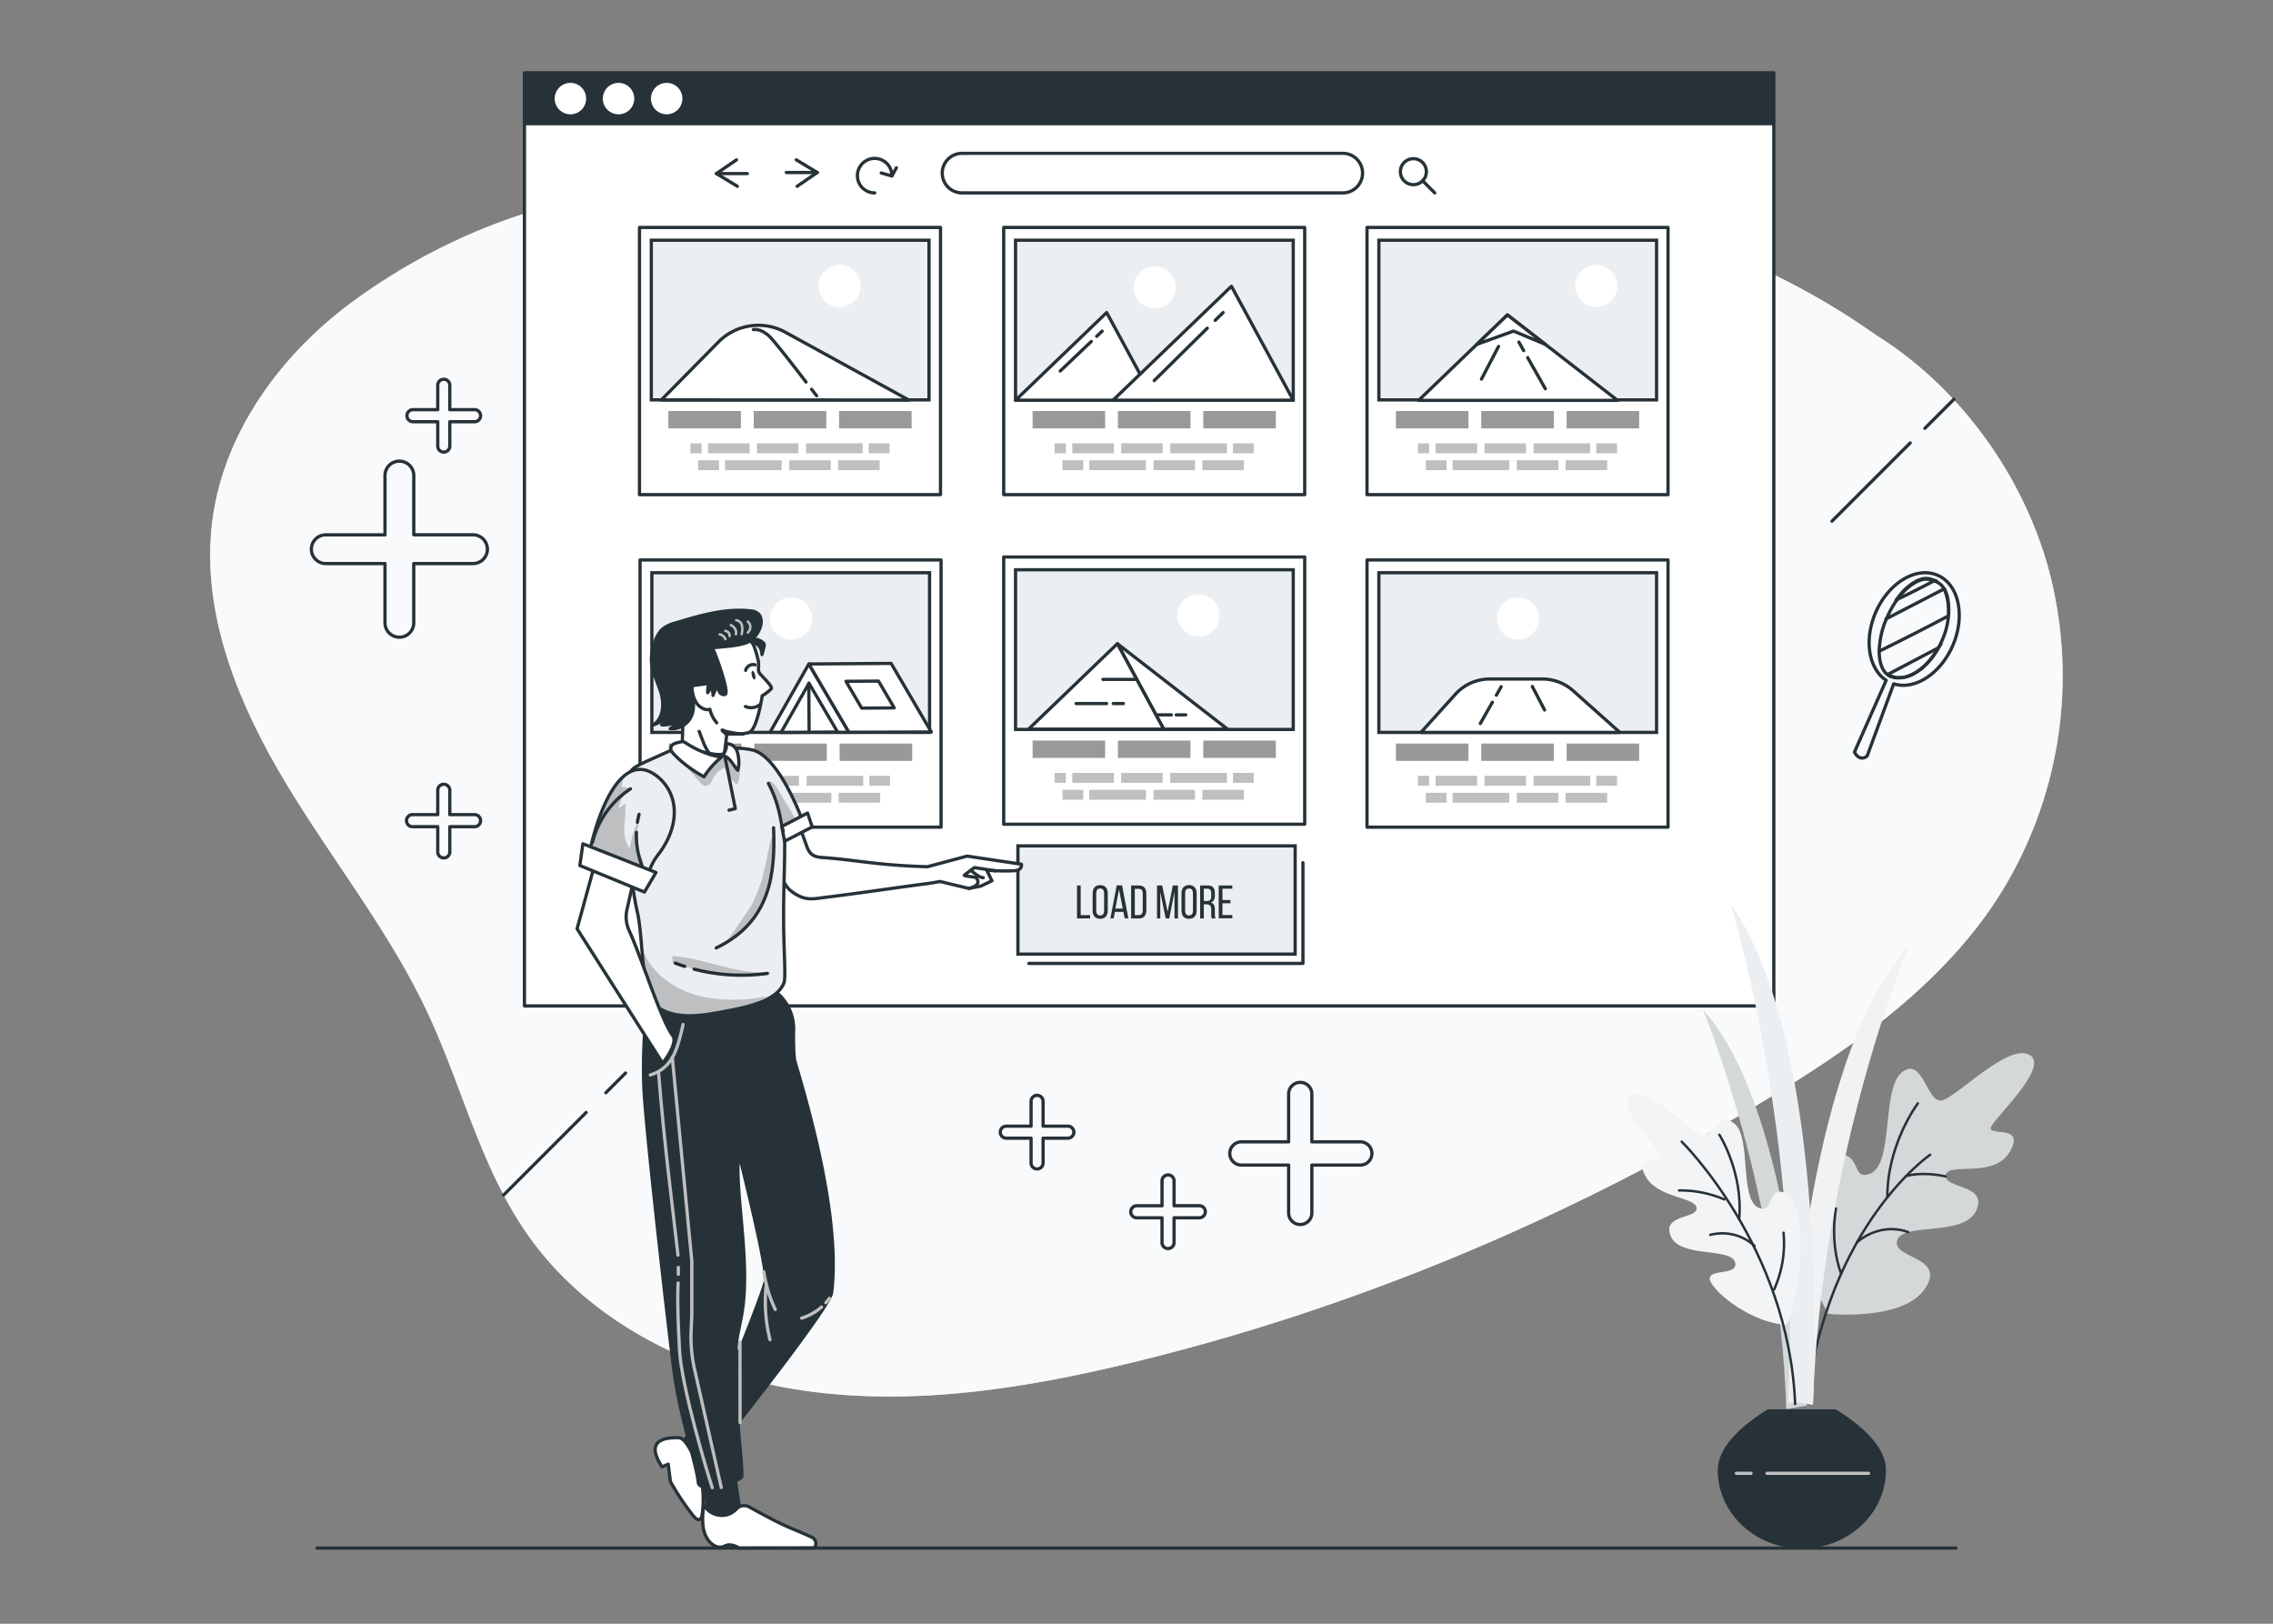 <svg xmlns="http://www.w3.org/2000/svg" xmlns:xlink="http://www.w3.org/1999/xlink" viewBox="0 0 700 500"><rect x="0" y="0" width="700" height="500" fill="#808080" stroke="none"/><defs><clipPath id="freepik--clip-path--inject-17"><path d="M231.94,231a21.85,21.85,0,0,0-5.44-.6c-2.51.26-2,1.92-5.08,1.94-3.77,0-11.11-3-14.89-1.24-9.46,4.3-11.05,4.72-12.43,6.61-3.64,5,.18,34.66,2.22,43.33,1.63,6.91,1.46,24.85,4.45,27.69,5.57,5.26,13.36,4.39,20.88,3,6.52-1.25,17.4-2.93,19.8-9.11.35-.89.27-4.61.07-10-.6-16.23.37-25.57.08-36l6.1-2.47S240.5,233.4,231.94,231Z" style="fill:#ECEFF1;stroke:#263238;stroke-miterlimit:10"></path></clipPath><clipPath id="freepik--clip-path-2--inject-17"><path d="M181,266a84.9,84.9,0,0,0,17.41,6.5c2.42-6.82,2.42-6.82,4.67-9.85,3.15-4.22,5.16-9.53,4.42-14.74a13.71,13.71,0,0,0-6.83-10C189.11,231.66,182.08,257.11,181,266Z" style="fill:#ECEFF1;stroke:#263238;stroke-miterlimit:10"></path></clipPath></defs><g id="freepik--background-simple--inject-17"><path d="M183.56,60.31c-27,4.78-52.83,16.36-74.91,32.55S69,133,65.43,160.11c-3.67,28,7.58,55.81,22,80s32.41,46.41,44.35,71.95c10.51,22.48,16.29,47.37,30.45,67.75,19.27,27.75,52.3,43.74,85.75,48.46s67.54-.7,100.38-8.63c68.42-16.55,134.06-44.13,194.42-80.35,27.33-16.4,54.27-35.24,71.84-61.83A127,127,0,0,0,630.55,174c-8.13-28.35-27.15-54.57-52.17-70.41C567.7,96.79,460.94,11.11,183.56,60.31Z" style="fill:#ECEFF1"></path><path d="M183.56,60.31c-27,4.78-52.83,16.36-74.91,32.55S69,133,65.43,160.11c-3.67,28,7.58,55.81,22,80s32.41,46.41,44.35,71.95c10.51,22.48,16.29,47.37,30.45,67.75,19.27,27.75,52.3,43.74,85.75,48.46s67.54-.7,100.38-8.63c68.42-16.55,134.06-44.13,194.42-80.35,27.33-16.4,54.27-35.24,71.84-61.83A127,127,0,0,0,630.55,174c-8.13-28.35-27.15-54.57-52.17-70.41C567.7,96.79,460.94,11.11,183.56,60.31Z" style="fill:#fff;opacity:0.7"></path></g><g id="freepik--Page--inject-17"><rect x="161.51" y="22.42" width="384.76" height="287.33" style="fill:#fff;stroke:#263238;stroke-linecap:round;stroke-linejoin:round"></rect><polyline points="226.81 49.22 220.63 53.45 227.07 57.36" style="fill:none;stroke:#263238;stroke-linecap:round;stroke-linejoin:round"></polyline><line x1="220.63" y1="53.45" x2="230.15" y2="53.45" style="fill:none;stroke:#263238;stroke-linecap:round;stroke-linejoin:round"></line><polyline points="245.49 57.36 251.68 53.12 245.23 49.22" style="fill:none;stroke:#263238;stroke-linecap:round;stroke-linejoin:round"></polyline><line x1="251.68" y1="53.12" x2="242.16" y2="53.12" style="fill:none;stroke:#263238;stroke-linecap:round;stroke-linejoin:round"></line><path d="M269.37,59.4a5.31,5.31,0,1,1,5.3-5.31" style="fill:none;stroke:#263238;stroke-linecap:round;stroke-linejoin:round"></path><polyline points="271.39 53.26 274.67 54.2 276.06 51.66" style="fill:none;stroke:#263238;stroke-linecap:round;stroke-linejoin:round"></polyline><path d="M438.12,55.67a4,4,0,1,1,0-5.61A4,4,0,0,1,438.12,55.67Z" style="fill:none;stroke:#263238;stroke-linecap:round;stroke-linejoin:round"></path><line x1="438.12" y1="55.67" x2="441.85" y2="59.4" style="fill:none;stroke:#263238;stroke-linecap:round;stroke-linejoin:round"></line><path d="M413.53,59.4H296.27a6.09,6.09,0,0,1-6.09-6.09h0a6.09,6.09,0,0,1,6.09-6.09H413.53a6.08,6.08,0,0,1,6.09,6.09h0A6.09,6.09,0,0,1,413.53,59.4Z" style="fill:none;stroke:#263238;stroke-linecap:round;stroke-linejoin:round"></path><rect x="161.51" y="22.42" width="384.76" height="16.16" style="fill:#263238"></rect><path d="M180.51,30.36a4.84,4.84,0,1,1-4.84-4.84A4.84,4.84,0,0,1,180.51,30.36Z" style="fill:#fff"></path><path d="M195.33,30.36a4.84,4.84,0,1,1-4.84-4.84A4.84,4.84,0,0,1,195.33,30.36Z" style="fill:#fff"></path><path d="M210.15,30.36a4.84,4.84,0,1,1-4.83-4.84A4.83,4.83,0,0,1,210.15,30.36Z" style="fill:#fff"></path></g><g id="freepik--Plant--inject-17"><path d="M556.42,432.82s-3.16-90-32-121.95c0,0,23.57,56.11,25.69,123Z" style="fill:#ECEFF1"></path><path d="M556.42,432.82s-3.16-90-32-121.95c0,0,23.57,56.11,25.69,123Z" style="opacity:0.1"></path><path d="M562.42,403.45c.11.18-.88,1.12,2.39,1.27,8.05.35,22.29-.15,27.66-7.46,7.66-10.43-10-9.52-8.22-15.28s20.63-1,24.35-9.22-10.05-6.65-9.4-10.88,15.07,1.3,19.86-7.42-7.84-4.08-5.79-7.69,18.11-18.62,11.63-22-21.56,12.3-26.53,14-6.07-13.75-12.6-8.61-2.33,28.42-9.94,31.29c-5.67,2.13-2.56-6.2-9.55-5.9C556.79,355.93,553.57,388.55,562.42,403.45Z" style="fill:#ECEFF1"></path><g style="opacity:0.1"><path d="M562.42,403.45c.11.18-.88,1.12,2.39,1.27,8.05.35,22.29-.15,27.66-7.46,7.66-10.43-10-9.52-8.22-15.28s20.63-1,24.35-9.22-10.05-6.65-9.4-10.88,15.07,1.3,19.86-7.42-7.84-4.08-5.79-7.69,18.11-18.62,11.63-22-21.56,12.3-26.53,14-6.07-13.75-12.6-8.61-2.33,28.42-9.94,31.29c-5.67,2.13-2.56-6.2-9.55-5.9C556.79,355.93,553.57,388.55,562.42,403.45Z"></path></g><path d="M594.41,355.59s-31.27,21.35-38.09,75.82" style="fill:none;stroke:#263238;stroke-linecap:round;stroke-linejoin:round;stroke-width:0.75px"></path><path d="M599.19,362.26c-7.55-1.62-12.17-.13-12.17-.13" style="fill:none;stroke:#263238;stroke-linecap:round;stroke-linejoin:round;stroke-width:0.75px"></path><path d="M590.63,339.76s-9.5,12.55-9.39,28.92" style="fill:none;stroke:#263238;stroke-linecap:round;stroke-linejoin:round;stroke-width:0.75px"></path><path d="M571.92,382.5s6.76-6.34,15.74-3.1" style="fill:none;stroke:#263238;stroke-linecap:round;stroke-linejoin:round;stroke-width:0.75px"></path><path d="M567,392.15s-3.51-8.31-1.59-20" style="fill:none;stroke:#263238;stroke-linecap:round;stroke-linejoin:round;stroke-width:0.75px"></path><path d="M551,431.38s3.63-103.46,36.84-140.19c0,0-27.09,64.5-29.53,141.39Z" style="fill:#ECEFF1"></path><path d="M551,431.38s3.63-103.46,36.84-140.19c0,0-27.09,64.5-29.53,141.39Z" style="fill:#fff;opacity:0.2"></path><path d="M558.35,431.91s5.9-108.84-25.37-153.6c0,0,22.28,72.62,17.61,153.44Z" style="fill:#ECEFF1"></path><path d="M549.88,407.81c-6.63.13-17.94-6-22.38-12s8.17-2.3,6.87-7.07-16.94-1.25-19.82-8.08,8.39-5.26,7.94-8.75-12.13-2.78-15.88-10,6.53-3.19,4.92-6.2S497,340,502.42,337.35s17.47,10.55,21.51,12,5-7.64,10.26-3.28,1.32,23.4,7.52,25.91c4.62,1.88,2.65-6.84,8-4.64C559,371.21,552.57,407.76,549.88,407.81Z" style="fill:#ECEFF1"></path><g style="opacity:0.3"><path d="M549.88,407.81c-6.63.13-17.94-6-22.38-12s8.17-2.3,6.87-7.07-16.94-1.25-19.82-8.08,8.39-5.26,7.94-8.75-12.13-2.78-15.88-10,6.53-3.19,4.92-6.2S497,340,502.42,337.35s17.47,10.55,21.51,12,5-7.64,10.26-3.28,1.32,23.4,7.52,25.91c4.62,1.88,2.65-6.84,8-4.64C559,371.21,552.57,407.76,549.88,407.81Z" style="fill:#fff"></path></g><path d="M517.91,351.56s33,32.4,34.93,80.82" style="fill:none;stroke:#263238;stroke-linecap:round;stroke-linejoin:round;stroke-width:0.75px"></path><path d="M517.1,366.57A34.62,34.62,0,0,1,531,369.33l0,0" style="fill:none;stroke:#263238;stroke-linecap:round;stroke-linejoin:round;stroke-width:0.75px"></path><path d="M529.5,349.41s7.43,11.68,6.09,26.09" style="fill:none;stroke:#263238;stroke-linecap:round;stroke-linejoin:round;stroke-width:0.75px"></path><path d="M540.34,383.66a14.64,14.64,0,0,0-13.63-3.4" style="fill:none;stroke:#263238;stroke-linecap:round;stroke-linejoin:round;stroke-width:0.75px"></path><path d="M546.35,397.1a34.82,34.82,0,0,0,2.92-17.52" style="fill:none;stroke:#263238;stroke-linecap:round;stroke-linejoin:round;stroke-width:0.75px"></path><path d="M529,452.68c0,13.36,11.6,24.17,25.9,24.17s25.9-10.81,25.9-24.17c0-7.52-8.24-14.25-15.43-18.69H544.38C537.2,438.43,529,445.16,529,452.68Z" style="fill:#263238"></path><line x1="539.26" y1="453.68" x2="534.74" y2="453.68" style="fill:none;stroke:#bfbfbf;stroke-linecap:round;stroke-linejoin:round"></line><line x1="575.44" y1="453.68" x2="544.2" y2="453.68" style="fill:none;stroke:#bfbfbf;stroke-linecap:round;stroke-linejoin:round"></line></g><g id="freepik--load-more--inject-17"><rect x="313.48" y="260.47" width="85.38" height="33.33" style="fill:#ECEFF1;stroke:#263238;stroke-miterlimit:10"></rect><path d="M331.68,282.82V272.66h1.13v9.13h2.9v1Z" style="fill:#263238"></path><path d="M336.49,275.11c0-1.55.76-2.56,2.32-2.56s2.34,1,2.34,2.56v5.26c0,1.54-.77,2.56-2.34,2.56s-2.32-1-2.32-2.56Zm1.11,5.32c0,.93.4,1.46,1.21,1.46s1.21-.53,1.21-1.46v-5.38c0-.91-.38-1.46-1.21-1.46s-1.21.55-1.21,1.46Z" style="fill:#263238"></path><path d="M343.36,280.78l-.4,2h-1l1.95-10.16h1.64l1.94,10.16h-1.13l-.39-2Zm.14-1h2.27l-1.15-5.87Z" style="fill:#263238"></path><path d="M350.72,272.66c1.59,0,2.31.95,2.31,2.52v5.13c0,1.56-.72,2.51-2.31,2.51h-2.38V272.66Zm0,9.13c.81,0,1.2-.51,1.2-1.44v-5.22c0-.93-.39-1.44-1.22-1.44h-1.22v8.1Z" style="fill:#263238"></path><path d="M360.09,282.81H359l-1.68-8.09v8.1h-1V272.66h1.59l1.67,8.12,1.61-8.12h1.58v10.16h-1.07v-8.17Z" style="fill:#263238"></path><path d="M363.86,275.11c0-1.55.77-2.56,2.32-2.56s2.34,1,2.34,2.56v5.26c0,1.54-.77,2.56-2.34,2.56s-2.32-1-2.32-2.56Zm1.12,5.32c0,.93.39,1.46,1.2,1.46s1.21-.53,1.21-1.46v-5.38c0-.91-.38-1.46-1.21-1.46s-1.2.55-1.2,1.46Z" style="fill:#263238"></path><path d="M371.86,272.66c1.6,0,2.27.81,2.27,2.32v.83c0,1.12-.39,1.81-1.26,2.09.93.28,1.27,1,1.27,2.12v1.58a2.51,2.51,0,0,0,.21,1.22H373.2a2.65,2.65,0,0,1-.19-1.23V280c0-1.15-.54-1.51-1.48-1.51h-.8v4.34H369.6V272.66Zm-.29,4.79c.9,0,1.44-.29,1.44-1.4v-1c0-.91-.33-1.39-1.18-1.39h-1.1v3.76Z" style="fill:#263238"></path><path d="M378.94,277.16v1h-2.48v3.61h3.05v1h-4.19V272.66h4.19v1h-3.05v3.47Z" style="fill:#263238"></path><polyline points="316.83 296.67 401.26 296.67 401.26 265.64" style="fill:none;stroke:#263238;stroke-linecap:round;stroke-linejoin:round"></polyline></g><g id="freepik--Files--inject-17"><rect x="196.94" y="70.04" width="92.7" height="82.28" style="fill:#fff;stroke:#263238;stroke-linecap:round;stroke-linejoin:round"></rect><rect x="200.58" y="73.97" width="85.52" height="49.17" style="fill:#ECEFF1;stroke:#263238;stroke-miterlimit:10"></rect><rect x="205.83" y="126.57" width="22.34" height="5.34" style="fill:#999"></rect><rect x="232.12" y="126.57" width="22.34" height="5.34" style="fill:#999"></rect><rect x="258.4" y="126.57" width="22.34" height="5.34" style="fill:#999"></rect><rect x="212.62" y="136.52" width="3.44" height="3.05" style="fill:#bfbfbf"></rect><rect x="218.07" y="136.52" width="12.78" height="3.05" style="fill:#bfbfbf"></rect><rect x="233.11" y="136.52" width="12.78" height="3.05" style="fill:#bfbfbf"></rect><rect x="267.54" y="136.52" width="6.39" height="3.05" style="fill:#bfbfbf"></rect><rect x="248.23" y="136.52" width="17.44" height="3.05" style="fill:#bfbfbf"></rect><rect x="258.11" y="141.73" width="12.78" height="3.05" transform="translate(529 286.51) rotate(180)" style="fill:#bfbfbf"></rect><rect x="243.07" y="141.73" width="12.78" height="3.05" transform="translate(498.91 286.51) rotate(180)" style="fill:#bfbfbf"></rect><rect x="215.03" y="141.73" width="6.39" height="3.05" transform="translate(436.44 286.51) rotate(180)" style="fill:#bfbfbf"></rect><rect x="223.29" y="141.73" width="17.44" height="3.05" transform="translate(464.02 286.51) rotate(180)" style="fill:#bfbfbf"></rect><path d="M203.68,123.14,221.56,105a17.3,17.3,0,0,1,20.31-2.69l38,20.87Z" style="fill:#fff;stroke:#263238;stroke-linecap:round;stroke-linejoin:round"></path><path d="M249.93,119.87l1.56,2" style="fill:#fff;stroke:#263238;stroke-linecap:round;stroke-linejoin:round"></path><path d="M232,101.5c1.33-.17,2.72.21,4.67,1.8,1.31,1.07,7.61,9.18,11.56,14.34" style="fill:#fff;stroke:#263238;stroke-linecap:round;stroke-linejoin:round"></path><path d="M265.05,88.05a6.48,6.48,0,1,1-6.47-6.48A6.47,6.47,0,0,1,265.05,88.05Z" style="fill:#fff"></path><rect x="309.1" y="171.52" width="92.7" height="82.28" style="fill:#fff;stroke:#263238;stroke-linecap:round;stroke-linejoin:round"></rect><rect x="312.75" y="175.45" width="85.52" height="49.17" style="fill:#ECEFF1;stroke:#263238;stroke-miterlimit:10"></rect><rect x="318" y="228.05" width="22.34" height="5.34" style="fill:#999"></rect><rect x="344.28" y="228.05" width="22.34" height="5.34" style="fill:#999"></rect><rect x="370.57" y="228.05" width="22.34" height="5.34" style="fill:#999"></rect><rect x="324.79" y="238" width="3.44" height="3.05" style="fill:#bfbfbf"></rect><rect x="330.23" y="238" width="12.78" height="3.05" style="fill:#bfbfbf"></rect><rect x="345.28" y="238" width="12.78" height="3.05" style="fill:#bfbfbf"></rect><rect x="379.71" y="238" width="6.39" height="3.05" style="fill:#bfbfbf"></rect><rect x="360.4" y="238" width="17.44" height="3.05" style="fill:#bfbfbf"></rect><rect x="370.27" y="243.21" width="12.78" height="3.05" transform="translate(753.33 489.47) rotate(180)" style="fill:#bfbfbf"></rect><rect x="355.23" y="243.21" width="12.78" height="3.05" transform="translate(723.25 489.47) rotate(180)" style="fill:#bfbfbf"></rect><rect x="327.19" y="243.21" width="6.39" height="3.05" transform="translate(660.78 489.47) rotate(180)" style="fill:#bfbfbf"></rect><rect x="335.45" y="243.21" width="17.44" height="3.05" transform="translate(688.35 489.47) rotate(180)" style="fill:#bfbfbf"></rect><polygon points="344.11 198.22 358.37 224.52 378.02 224.52 344.11 198.22" style="fill:#fff;stroke:#263238;stroke-linecap:round;stroke-linejoin:round"></polygon><polygon points="316.77 224.52 344.11 198.22 358.37 224.52 316.77 224.52" style="fill:#fff;stroke:#263238;stroke-linecap:round;stroke-linejoin:round"></polygon><line x1="342.83" y1="216.64" x2="345.96" y2="216.64" style="fill:#fff;stroke:#263238;stroke-linecap:round;stroke-linejoin:round"></line><line x1="331.4" y1="216.64" x2="340.8" y2="216.64" style="fill:#fff;stroke:#263238;stroke-linecap:round;stroke-linejoin:round"></line><line x1="362.25" y1="220.13" x2="365.17" y2="220.13" style="fill:#fff;stroke:#263238;stroke-linecap:round;stroke-linejoin:round"></line><line x1="356.29" y1="220.13" x2="360.73" y2="220.13" style="fill:#fff;stroke:#263238;stroke-linecap:round;stroke-linejoin:round"></line><line x1="339.66" y1="209.21" x2="350.02" y2="209.21" style="fill:#fff;stroke:#263238;stroke-linecap:round;stroke-linejoin:round"></line><path d="M375.59,189.53a6.48,6.48,0,1,1-6.47-6.48A6.47,6.47,0,0,1,375.59,189.53Z" style="fill:#fff"></path><rect x="420.99" y="70.04" width="92.7" height="82.28" style="fill:#fff;stroke:#263238;stroke-linecap:round;stroke-linejoin:round"></rect><rect x="424.64" y="73.97" width="85.52" height="49.17" style="fill:#ECEFF1;stroke:#263238;stroke-miterlimit:10"></rect><rect x="429.89" y="126.57" width="22.34" height="5.34" style="fill:#999"></rect><rect x="456.17" y="126.57" width="22.34" height="5.34" style="fill:#999"></rect><rect x="482.46" y="126.57" width="22.34" height="5.34" style="fill:#999"></rect><rect x="436.68" y="136.52" width="3.44" height="3.05" style="fill:#bfbfbf"></rect><rect x="442.12" y="136.52" width="12.78" height="3.05" style="fill:#bfbfbf"></rect><rect x="457.17" y="136.52" width="12.78" height="3.05" style="fill:#bfbfbf"></rect><rect x="491.6" y="136.52" width="6.39" height="3.05" style="fill:#bfbfbf"></rect><rect x="472.29" y="136.52" width="17.44" height="3.05" style="fill:#bfbfbf"></rect><rect x="482.16" y="141.73" width="12.78" height="3.05" transform="translate(977.11 286.51) rotate(180)" style="fill:#bfbfbf"></rect><rect x="467.12" y="141.73" width="12.78" height="3.05" transform="translate(947.03 286.51) rotate(180)" style="fill:#bfbfbf"></rect><rect x="439.08" y="141.73" width="6.39" height="3.05" transform="translate(884.56 286.51) rotate(180)" style="fill:#bfbfbf"></rect><rect x="447.34" y="141.73" width="17.44" height="3.05" transform="translate(912.13 286.51) rotate(180)" style="fill:#bfbfbf"></rect><path d="M498.07,88.05a6.48,6.48,0,1,1-6.47-6.48A6.47,6.47,0,0,1,498.07,88.05Z" style="fill:#fff"></path><polygon points="436.89 123.28 464.23 96.98 498.14 123.28 436.89 123.28" style="fill:#fff;stroke:#263238;stroke-linecap:round;stroke-linejoin:round"></polygon><polygon points="454.82 106.04 466.11 101.95 475.9 106.04 464.23 96.98 454.82 106.04" style="fill:#fff;stroke:#263238;stroke-linecap:round;stroke-linejoin:round"></polygon><line x1="470.47" y1="110.13" x2="475.9" y2="119.71" style="fill:#fff;stroke:#263238;stroke-linecap:round;stroke-linejoin:round"></line><line x1="467.76" y1="105.34" x2="469.24" y2="107.97" style="fill:#fff;stroke:#263238;stroke-linecap:round;stroke-linejoin:round"></line><line x1="461.5" y1="106.66" x2="456.24" y2="116.74" style="fill:#fff;stroke:#263238;stroke-linecap:round;stroke-linejoin:round"></line><rect x="420.99" y="172.43" width="92.7" height="82.28" style="fill:#fff;stroke:#263238;stroke-linecap:round;stroke-linejoin:round"></rect><rect x="424.64" y="176.36" width="85.52" height="49.17" style="fill:#ECEFF1;stroke:#263238;stroke-miterlimit:10"></rect><rect x="429.89" y="228.96" width="22.34" height="5.34" style="fill:#999"></rect><rect x="456.17" y="228.96" width="22.34" height="5.34" style="fill:#999"></rect><rect x="482.46" y="228.96" width="22.34" height="5.34" style="fill:#999"></rect><rect x="436.68" y="238.91" width="3.44" height="3.05" style="fill:#bfbfbf"></rect><rect x="442.12" y="238.91" width="12.78" height="3.05" style="fill:#bfbfbf"></rect><rect x="457.17" y="238.91" width="12.78" height="3.05" style="fill:#bfbfbf"></rect><rect x="491.6" y="238.91" width="6.39" height="3.05" style="fill:#bfbfbf"></rect><rect x="472.29" y="238.91" width="17.44" height="3.05" style="fill:#bfbfbf"></rect><rect x="482.16" y="244.12" width="12.78" height="3.05" transform="translate(977.11 491.3) rotate(180)" style="fill:#bfbfbf"></rect><rect x="467.12" y="244.12" width="12.78" height="3.05" transform="translate(947.03 491.3) rotate(180)" style="fill:#bfbfbf"></rect><rect x="439.08" y="244.12" width="6.39" height="3.05" transform="translate(884.56 491.3) rotate(180)" style="fill:#bfbfbf"></rect><rect x="447.34" y="244.12" width="17.44" height="3.05" transform="translate(912.13 491.3) rotate(180)" style="fill:#bfbfbf"></rect><path d="M474,190.44a6.48,6.48,0,1,1-6.48-6.47A6.48,6.48,0,0,1,474,190.44Z" style="fill:#fff"></path><path d="M498.85,225.53H437.6l10.62-11.76a14.2,14.2,0,0,1,10.54-4.68H475a14.17,14.17,0,0,1,9.46,3.61Z" style="fill:#fff;stroke:#263238;stroke-linecap:round;stroke-linejoin:round"></path><line x1="459.6" y1="216.24" x2="455.88" y2="222.8" style="fill:none;stroke:#263238;stroke-linecap:round;stroke-linejoin:round"></line><line x1="462.31" y1="211.46" x2="460.82" y2="214.08" style="fill:none;stroke:#263238;stroke-linecap:round;stroke-linejoin:round"></line><line x1="471.9" y1="211.39" x2="475.68" y2="218.64" style="fill:none;stroke:#263238;stroke-linecap:round;stroke-linejoin:round"></line><rect x="309.1" y="70.04" width="92.7" height="82.28" style="fill:#fff;stroke:#263238;stroke-linecap:round;stroke-linejoin:round"></rect><rect x="312.75" y="73.97" width="85.52" height="49.17" style="fill:#ECEFF1;stroke:#263238;stroke-miterlimit:10"></rect><rect x="318" y="126.57" width="22.34" height="5.34" style="fill:#999"></rect><rect x="344.28" y="126.57" width="22.34" height="5.34" style="fill:#999"></rect><rect x="370.57" y="126.57" width="22.34" height="5.34" style="fill:#999"></rect><rect x="324.79" y="136.52" width="3.44" height="3.05" style="fill:#bfbfbf"></rect><rect x="330.23" y="136.52" width="12.78" height="3.05" style="fill:#bfbfbf"></rect><rect x="345.28" y="136.52" width="12.78" height="3.05" style="fill:#bfbfbf"></rect><rect x="379.71" y="136.52" width="6.39" height="3.05" style="fill:#bfbfbf"></rect><rect x="360.4" y="136.52" width="17.44" height="3.05" style="fill:#bfbfbf"></rect><rect x="370.27" y="141.73" width="12.78" height="3.05" transform="translate(753.33 286.51) rotate(180)" style="fill:#bfbfbf"></rect><rect x="355.23" y="141.73" width="12.78" height="3.05" transform="translate(723.25 286.51) rotate(180)" style="fill:#bfbfbf"></rect><rect x="327.19" y="141.73" width="6.39" height="3.05" transform="translate(660.78 286.51) rotate(180)" style="fill:#bfbfbf"></rect><rect x="335.45" y="141.73" width="17.44" height="3.05" transform="translate(688.35 286.51) rotate(180)" style="fill:#bfbfbf"></rect><polygon points="312.75 123.24 340.81 96.24 355.45 123.24 312.75 123.24" style="fill:#fff;stroke:#263238;stroke-linecap:round;stroke-linejoin:round"></polygon><polygon points="342.76 123.24 379.24 88.15 398.27 123.24 342.76 123.24" style="fill:#fff;stroke:#263238;stroke-linecap:round;stroke-linejoin:round"></polygon><path d="M362.1,88.5A6.48,6.48,0,1,1,355.62,82,6.48,6.48,0,0,1,362.1,88.5Z" style="fill:#fff"></path><line x1="374.23" y1="98.65" x2="376.67" y2="96.24" style="fill:#fff;stroke:#263238;stroke-linecap:round;stroke-linejoin:round"></line><line x1="355.45" y1="117.2" x2="371.79" y2="101.06" style="fill:#fff;stroke:#263238;stroke-linecap:round;stroke-linejoin:round"></line><line x1="337.74" y1="103.56" x2="339.42" y2="101.97" style="fill:#fff;stroke:#263238;stroke-linecap:round;stroke-linejoin:round"></line><line x1="326.51" y1="114.25" x2="336.07" y2="105.15" style="fill:#fff;stroke:#263238;stroke-linecap:round;stroke-linejoin:round"></line><rect x="197.11" y="172.43" width="92.7" height="82.28" style="fill:#fff;stroke:#263238;stroke-linecap:round;stroke-linejoin:round"></rect><rect x="200.75" y="176.36" width="85.52" height="49.17" style="fill:#ECEFF1;stroke:#263238;stroke-miterlimit:10"></rect><rect x="206" y="228.96" width="22.34" height="5.34" style="fill:#999"></rect><rect x="232.29" y="228.96" width="22.34" height="5.34" style="fill:#999"></rect><rect x="258.58" y="228.96" width="22.34" height="5.34" style="fill:#999"></rect><rect x="212.79" y="238.91" width="3.44" height="3.05" style="fill:#bfbfbf"></rect><rect x="218.24" y="238.91" width="12.78" height="3.05" style="fill:#bfbfbf"></rect><rect x="233.28" y="238.91" width="12.78" height="3.05" style="fill:#bfbfbf"></rect><rect x="267.71" y="238.91" width="6.39" height="3.05" style="fill:#bfbfbf"></rect><rect x="248.4" y="238.91" width="17.44" height="3.05" style="fill:#bfbfbf"></rect><rect x="258.28" y="244.12" width="12.78" height="3.05" transform="translate(529.34 491.3) rotate(180)" style="fill:#bfbfbf"></rect><rect x="243.24" y="244.12" width="12.78" height="3.05" transform="translate(499.25 491.3) rotate(180)" style="fill:#bfbfbf"></rect><rect x="215.2" y="244.12" width="6.39" height="3.05" transform="translate(436.78 491.3) rotate(180)" style="fill:#bfbfbf"></rect><rect x="223.46" y="244.12" width="17.44" height="3.05" transform="translate(464.36 491.3) rotate(180)" style="fill:#bfbfbf"></rect><path d="M250.1,190.44a6.48,6.48,0,1,1-6.47-6.47A6.48,6.48,0,0,1,250.1,190.44Z" style="fill:#fff"></path><polygon points="237.15 225.48 249.1 204.46 261.43 225.48 237.15 225.48" style="fill:#fff;stroke:#263238;stroke-linecap:round;stroke-linejoin:round"></polygon><polygon points="240.54 225.53 249.14 210.4 257.94 225.41 240.54 225.53" style="fill:#fff;stroke:#263238;stroke-linecap:round;stroke-linejoin:round"></polygon><line x1="249.08" y1="210.4" x2="249.18" y2="225.4" style="fill:#fff;stroke:#263238;stroke-linecap:round;stroke-linejoin:round"></line><polygon points="249.1 204.46 261.43 225.48 286.81 225.4 274.43 204.28 249.1 204.46" style="fill:#fff;stroke:#263238;stroke-linecap:round;stroke-linejoin:round"></polygon><polygon points="260.52 209.8 265.37 218.05 275.39 217.98 270.55 209.73 260.52 209.8" style="fill:#fff;stroke:#263238;stroke-linecap:round;stroke-linejoin:round"></polygon></g><g id="freepik--Graphics--inject-17"><path d="M150.1,169.11a4.43,4.43,0,0,1-4.43,4.43H127.42v18.25a4.43,4.43,0,0,1-8.86,0V173.54H100.3A4.43,4.43,0,0,1,97.17,166a4.38,4.38,0,0,1,3.13-1.3h18.26V146.43A4.43,4.43,0,0,1,123,142a4.44,4.44,0,0,1,4.43,4.43v18.25h18.25A4.43,4.43,0,0,1,150.1,169.11Z" style="fill:none;stroke:#263238;stroke-linecap:round;stroke-linejoin:round"></path><path d="M400.43,333.3a3.57,3.57,0,0,1,3.57,3.58v14.73h14.73a3.58,3.58,0,1,1,0,7.15H404V373.5a3.57,3.57,0,0,1-3.57,3.57,3.57,3.57,0,0,1-3.58-3.57V358.76H382.12a3.58,3.58,0,0,1,0-7.15h14.73V336.88A3.58,3.58,0,0,1,400.43,333.3Z" style="fill:none;stroke:#263238;stroke-linecap:round;stroke-linejoin:round"></path><path d="M319.38,337.29a1.85,1.85,0,0,1,1.85,1.85v7.64h7.63a1.85,1.85,0,1,1,0,3.7h-7.63v7.63a1.85,1.85,0,1,1-3.7,0v-7.63h-7.64a1.85,1.85,0,1,1,0-3.7h7.64v-7.64A1.85,1.85,0,0,1,319.38,337.29Z" style="fill:none;stroke:#263238;stroke-linecap:round;stroke-linejoin:round"></path><path d="M148,252.71a1.85,1.85,0,0,1-1.85,1.85h-7.63v7.63a1.86,1.86,0,1,1-3.71,0v-7.63h-7.63a1.86,1.86,0,1,1,0-3.71h7.63v-7.63a1.86,1.86,0,0,1,3.71,0v7.63h7.63A1.85,1.85,0,0,1,148,252.71Z" style="fill:none;stroke:#263238;stroke-linecap:round;stroke-linejoin:round"></path><path d="M359.72,361.79a1.85,1.85,0,0,1,1.85,1.86v7.63h7.63a1.86,1.86,0,1,1,0,3.71h-7.63v7.63a1.85,1.85,0,0,1-1.85,1.85,1.86,1.86,0,0,1-1.86-1.85V375h-7.63a1.86,1.86,0,1,1,0-3.71h7.63v-7.63A1.86,1.86,0,0,1,359.72,361.79Z" style="fill:none;stroke:#263238;stroke-linecap:round;stroke-linejoin:round"></path><path d="M148,128a1.85,1.85,0,0,1-1.85,1.86h-7.63v7.63a1.86,1.86,0,0,1-3.71,0v-7.63h-7.63a1.86,1.86,0,0,1-1.86-1.86,1.88,1.88,0,0,1,.54-1.31,1.84,1.84,0,0,1,1.32-.54h7.63v-7.64a1.86,1.86,0,0,1,3.71,0v7.64h7.63A1.85,1.85,0,0,1,148,128Z" style="fill:none;stroke:#263238;stroke-linecap:round;stroke-linejoin:round"></path><path d="M583.9,208.64c-.17,0-.33-.06-.49-.09A2.81,2.81,0,0,0,583.9,208.64Zm-.51-.09a8.21,8.21,0,0,1-.88-.28A6,6,0,0,0,583.39,208.55Z" style="fill:none;stroke:#263238;stroke-linecap:round;stroke-linejoin:round"></path><path d="M596.75,177.16c-6.54-2.87-15.09,2.23-19.08,11.35-3.56,8.14-2.32,16.74,2.6,20.55l.61.43c-1.67,3.73-9.78,22.11-9.78,22.11,1.81,3.24,3.92,1.18,3.92,1.18l.92-2.51,6.78-18.42.47-1.28c6.39,2.05,14.34-3,18.15-11.7C605.33,189.75,603.29,180,596.75,177.16Zm3.37,11.55a7.38,7.38,0,0,1-.06.93,23.44,23.44,0,0,1-1.93,7.48,24.31,24.31,0,0,1-1.17,2.34,1.09,1.09,0,0,0-.08.15c-.18.29-.35.6-.54.88s-.41.66-.64,1-.43.61-.65.9l0,0c-.22.3-.44.57-.68.85a19.88,19.88,0,0,1-2.79,2.73l-.33.25-.14.11-.6.42c-.29.19-.58.38-.87.54l-.67.36a10.79,10.79,0,0,1-2.29.84l-.34.07a5.43,5.43,0,0,1-.56.09h-.13a4.56,4.56,0,0,1-.73.05h-.06a3.77,3.77,0,0,1-.58,0,1,1,0,0,1-.25,0h-.1a2.81,2.81,0,0,1-.49-.09h0a6,6,0,0,1-.88-.28l-.08,0-.07,0-.21-.1s0,0-.07,0l-.08,0a2.16,2.16,0,0,1-.3-.18l-.16-.07-.27-.21h0l-.12-.09c-1.62-1.31-2.45-3.81-2.48-6.92a26.22,26.22,0,0,1,2.15-10c.07-.19.16-.4.25-.6a31.35,31.35,0,0,1,2.89-5.2h0c0-.05.07-.11.11-.15.26-.35.51-.69.77-1a5.71,5.71,0,0,1,.39-.47,15.64,15.64,0,0,1,5.18-4.3l.51-.22.18-.06.48-.17a5.54,5.54,0,0,1,1.16-.23,5,5,0,0,1,.54,0,4.93,4.93,0,0,1,.78.06,3.94,3.94,0,0,1,.88.23l0,0c.28.08.56.19.87.3l.84.36a4.94,4.94,0,0,1,2.1,2.2s0,0,0,0a0,0,0,0,1,0,0c.08.14.15.28.22.43l0,.1s0,0,0,0l0,.06c.08.2.16.39.24.61s.16.49.23.75v0a9.76,9.76,0,0,1,.23,1,15,15,0,0,1,.28,2.21A14.8,14.8,0,0,1,600.12,188.71Z" style="fill:none;stroke:#263238;stroke-linecap:round;stroke-linejoin:round"></path><line x1="598.78" y1="181.3" x2="580.81" y2="190.59" style="fill:none;stroke:#263238;stroke-linecap:round;stroke-linejoin:round"></line><path d="M599,181.8c-.07-.15-.14-.29-.22-.43" style="fill:none;stroke:#263238;stroke-linecap:round;stroke-linejoin:round"></path><path d="M599.12,182l.24.61c.08.24.15.49.23.75" style="fill:none;stroke:#263238;stroke-linecap:round;stroke-linejoin:round"></path><path d="M599.6,183.39c.09.32.16.66.23,1a18.25,18.25,0,0,1,.28,2.21,18.49,18.49,0,0,1,0,2.11l-.06.93c-6.1,3.29-16,8.27-21.39,10.93h0" style="fill:none;stroke:#263238;stroke-linecap:round;stroke-linejoin:round"></path><path d="M597,199.46a1.09,1.09,0,0,0-.08.15c-.18.3-.35.6-.54.88l-.64,1c-.21.31-.43.61-.65.9l0,0c-.22.29-.44.57-.68.85a19.88,19.88,0,0,1-2.79,2.73l-.33.25-.14.11-.6.42c-.29.19-.58.38-.87.54l-.67.36a10.79,10.79,0,0,1-2.29.84l-.34.07a5.43,5.43,0,0,1-.56.09h-.13a4.56,4.56,0,0,1-.73.05h-.06a3.69,3.69,0,0,1-.58,0l-.25,0h-.1a2.81,2.81,0,0,1-.49-.09h0a6,6,0,0,1-.88-.28l-.08,0-.35-.15-.38-.21-.16-.07-.27-.21h0Z" style="fill:none;stroke:#263238;stroke-miterlimit:10"></path><path d="M595.84,178.74c-3.77,2-8.11,4.18-11.88,6,0-.05.07-.11.11-.15.26-.35.51-.69.77-1a5.71,5.71,0,0,1,.39-.47,15.64,15.64,0,0,1,5.18-4.3l.51-.22.18-.06.48-.17a5.54,5.54,0,0,1,1.16-.23,5,5,0,0,1,.54,0,4.93,4.93,0,0,1,.78.06,3.94,3.94,0,0,1,.88.23l0,0C595.25,178.52,595.53,178.63,595.84,178.74Z" style="fill:none;stroke:#263238;stroke-miterlimit:10"></path><line x1="186.58" y1="336.5" x2="192.65" y2="330.42" style="fill:none;stroke:#263238;stroke-linecap:round;stroke-linejoin:round"></line><line x1="155.12" y1="367.96" x2="180.51" y2="342.57" style="fill:none;stroke:#263238;stroke-linecap:round;stroke-linejoin:round"></line><line x1="592.78" y1="131.9" x2="601.72" y2="122.96" style="fill:none;stroke:#263238;stroke-linecap:round;stroke-linejoin:round"></line><line x1="564.18" y1="160.49" x2="588.28" y2="136.39" style="fill:none;stroke:#263238;stroke-linecap:round;stroke-linejoin:round"></line></g><g id="freepik--Character--inject-17"><path d="M289.56,271.44h0s0,0,0,0-3.63.62-3.78.63c-5.13.6-20.64,2.91-31.44,4.23-4.28.53-6.59,1.3-10.94-2.11-3.7-2.9-11.37-23.83-13.82-30a13.89,13.89,0,0,1,9.57-3.2c.43-.3,1,.14,1.37.47a3.66,3.66,0,0,1,.83,1.31q3.82,8.51,6.91,17.3c1,3,2.09,3.81,5.22,4,10.23.73,16.73,2.4,32.15,2.82l12.2-3.27,4.61.69,12.13,1.81s.36,1.78-2,2a64.64,64.64,0,0,1-8.7-.17l1.62,3.28L302,272.88l-3.63.7-8.86-2.14" style="fill:#fff;stroke:#263238;stroke-linecap:round;stroke-linejoin:round"></path><path d="M306.5,268.15l-6.46-1c-.63.59-2.48,1.81-3.11,2.4.78.42,2.92.34,3.7.75,0,0,2.17,2.26-2.23,3.24" style="fill:none;stroke:#263238;stroke-linecap:round;stroke-linejoin:round"></path><path d="M299,268c.64.57,2.59,2.26,3.81,2.28" style="fill:#fff;stroke:#263238;stroke-linecap:round;stroke-linejoin:round"></path><path d="M228.26,464.43l-1.73-11.61L216,452.11l1.38,12.69A8.4,8.4,0,0,0,228.26,464.43Z" style="fill:#263238"></path><path d="M227.66,476.7l-.35-.16a5.23,5.23,0,0,0-3.08-.82,15.39,15.39,0,0,0-1.61.57c-2.37.7-4.8-1.59-5.66-4.32s-.56-5.74-.25-8.62a6.89,6.89,0,0,0,.63.93,6.41,6.41,0,0,0,2.15,1.71l0,0a6.33,6.33,0,0,0,3.7.59h.06a5.94,5.94,0,0,0,3.44-1.8,3.79,3.79,0,0,1,1.44-1,3.56,3.56,0,0,1,3,.48c11.92,6.56,11.45,5.72,18.66,9a2.19,2.19,0,0,1,1,3.41Z" style="fill:#fff;stroke:#263238;stroke-linecap:round;stroke-linejoin:round"></path><path d="M227.23,438.19c-5.27,6.73-11.87,15.34-11.87,15.34l-5-10.36s11.09-13.49,16.68-27.65c0,2.76.29,5.8.39,7.48C227.71,428.17,227.25,433,227.23,438.19Z" style="fill:#263238"></path><path d="M216.21,466.52a1.92,1.92,0,0,1-.48,1.19c-.91.83-1.95-.64-2.74-1.61a80.6,80.6,0,0,1-6.53-9.89l-.67-5.35-1.75.76-.23,0c-.17-.31-.35-.6-.52-.9-4-6.76.66-8.15,5.62-8,.57,0,1.76.13,3.72,3.77a23.66,23.66,0,0,1,1.4,2.61A33,33,0,0,1,216.21,466.52Z" style="fill:#fff;stroke:#263238;stroke-linecap:round;stroke-linejoin:round"></path><path d="M245.11,325.85a84.07,84.07,0,0,1-.2-8.89,15,15,0,0,0-5.78-12s-4.24,5.86-16.56,6H222a58.31,58.31,0,0,1-16.21-2.48,59.14,59.14,0,0,1-6.55-2.42,166.59,166.59,0,0,0-1.44,29.3c.6,12.13,7,69.12,9.21,86.43,1.82,14.44,6.89,28.66,7.55,34.81.32,2.91,6.87,1.92,10,.76,4.09-1.52,4.37-2.41,4.37-2.41.22-4.48-1.07-12.31-1.05-16.78,11.06-14.11,28.25-36.51,28.7-39.93C260,371.67,245.55,328.59,245.11,325.85Zm-9.89,68.43c-.27,1.8-3.88,11.25-8,21.57-.07-4.55,1.9-9.31,2.39-16.65,1-14.13-2.1-29.6-1.84-41C230.2,368,235.7,390.94,235.22,394.28Z" style="fill:#263238"></path><path d="M253,402.48a16.8,16.8,0,0,1-6.12,3.41" style="fill:none;stroke:#bfbfbf;stroke-linecap:round;stroke-linejoin:round"></path><path d="M255.44,399.79c-.35.47-.73.93-1.12,1.36" style="fill:none;stroke:#bfbfbf;stroke-linecap:round;stroke-linejoin:round"></path><path d="M210.36,315.47c-.63,2.89-1.77,7.66-3.31,10.19a11.31,11.31,0,0,1-6.79,5.35" style="fill:none;stroke:#bfbfbf;stroke-linecap:round;stroke-linejoin:round"></path><path d="M235.23,391.65a42.13,42.13,0,0,0,3.51,11.56" style="fill:none;stroke:#bfbfbf;stroke-linecap:round;stroke-linejoin:round"></path><path d="M236,395.42a48.17,48.17,0,0,0,1.13,17.12" style="fill:none;stroke:#bfbfbf;stroke-linecap:round;stroke-linejoin:round"></path><path d="M202.79,330c1.78,22.42,4.09,39.48,6,56.49" style="fill:none;stroke:#bfbfbf;stroke-linecap:round;stroke-linejoin:round"></path><path d="M208.9,392.41c0-.71,0-1.42,0-2.14" style="fill:none;stroke:#bfbfbf;stroke-linecap:round;stroke-linejoin:round"></path><path d="M219.35,458.12c-1.21-3.58-9.57-31.2-10.1-42.65-.34-7.61-.72-13-.42-20.4" style="fill:none;stroke:#bfbfbf;stroke-linecap:round;stroke-linejoin:round"></path><line x1="227.89" y1="413.28" x2="227.91" y2="438.07" style="fill:none;stroke:#bfbfbf;stroke-linecap:round;stroke-linejoin:round"></line><path d="M207.05,325.66l6,62.68V404.8l-.21,5.05a45.4,45.4,0,0,0,1.07,11.85l8.21,36.35" style="fill:none;stroke:#bfbfbf;stroke-linecap:round;stroke-linejoin:round"></path><path d="M208.57,204.3c-1.65,6.34,1.83,15.1,1.83,15.1L210,232.55l12.76,2.36,1.11-9.16s4.54.73,6.94-.29,3.93-11.22,3.93-11.22a13.28,13.28,0,0,0,2.82-2.19c.43-.72-3.34-4.26-3.68-4.79a2.07,2.07,0,0,1-.29-1.14c0-.76.06-1.51,0-2.26a31.59,31.59,0,0,0-1.19-4.34,5.42,5.42,0,0,0-2.25-3C222.9,192,210.09,198.45,208.57,204.3Z" style="fill:#fff;stroke:#263238;stroke-linecap:round;stroke-linejoin:round"></path><path d="M231.7,206.6c.29-.08.66.46.85,1.19s.11,1.38-.17,1.45-.66-.46-.85-1.19S231.42,206.67,231.7,206.6Z" style="fill:#263238"></path><path d="M229.63,206.42h0a2.39,2.39,0,0,1,2.92-1.71" style="fill:#fff;stroke:#263238;stroke-linecap:round;stroke-linejoin:round"></path><path d="M229.56,217.56a4.45,4.45,0,0,0,4.62-.69" style="fill:#fff;stroke:#263238;stroke-linecap:round;stroke-linejoin:round"></path><path d="M231.94,231a21.85,21.85,0,0,0-5.44-.6c-2.51.26-2,1.92-5.08,1.94-3.77,0-11.11-3-14.89-1.24-9.46,4.3-11.05,4.72-12.43,6.61-3.64,5,.18,34.66,2.22,43.33,1.63,6.91,1.46,24.85,4.45,27.69,5.57,5.26,13.36,4.39,20.88,3,6.52-1.25,17.4-2.93,19.8-9.11.35-.89.27-4.61.07-10-.6-16.23.37-25.57.08-36l6.1-2.47S240.5,233.4,231.94,231Z" style="fill:#ECEFF1"></path><g style="clip-path:url(#freepik--clip-path--inject-17)"><path d="M222.87,290.69c4.27-1.73,13.2-9.75,14.53-20.85.33-2.77,2.29-10.09.4-12.4-1.34,3.88-2.22,11.12-3.68,15-.75,2-1.55,3.92-2.41,5.83C231.29,279.16,223.76,290.33,222.87,290.69Z" style="opacity:0.2"></path><path d="M198.21,293.22c2.85,6.61,9.26,11.24,16.19,13.19s15,1.77,22,.35c-9,5.28-20,9-29.85,5.27a21.14,21.14,0,0,1-5.89-4.24c-3-3.1-2.95-9.61-2.69-13.92l-1.64.09" style="opacity:0.2"></path><path d="M215.7,241a2.56,2.56,0,0,0,1.33,1,1.85,1.85,0,0,0,1.68-.76,11,11,0,0,0,.95-1.68,7.37,7.37,0,0,1,3.42-3.18,14.4,14.4,0,0,0,3.52,5l.51,0a10.63,10.63,0,0,0,.57-6.08,1.86,1.86,0,0,1-1,1.23,8.61,8.61,0,0,0-1.54-2.26,3.07,3.07,0,0,0-2.48-1,3.4,3.4,0,0,0-1.11.38,12.33,12.33,0,0,0-5,5.56,54.6,54.6,0,0,0-5.35-3.38C212.58,237.6,214.19,239.29,215.7,241Z" style="opacity:0.2"></path></g><path d="M231.94,231a21.85,21.85,0,0,0-5.44-.6c-2.51.26-2,1.92-5.08,1.94-3.77,0-11.11-3-14.89-1.24-9.46,4.3-11.05,4.72-12.43,6.61-3.64,5,.18,34.66,2.22,43.33,1.63,6.91,1.46,24.85,4.45,27.69,5.57,5.26,13.36,4.39,20.88,3,6.52-1.25,17.4-2.93,19.8-9.11.35-.89.27-4.61.07-10-.6-16.23.37-25.57.08-36l6.1-2.47S240.5,233.4,231.94,231Z" style="fill:none;stroke:#263238;stroke-miterlimit:10"></path><path d="M241.13,254.31a14.91,14.91,0,0,1,4.13-1.64l-6-10.06c-.6-1-1.48-2.17-2.64-2,0,2,2.35,5.27,3.05,7.31C239.94,248.68,241.75,254,241.13,254.31Z" style="opacity:0.2"></path><g id="freepik--freepik--character-2--inject-97--inject-17"><path d="M210.29,228.3c-1.81.45-3.27.57-3.67,1.82-.26.8.36,1.54,1,2.22a38,38,0,0,0,9.2,6.84,25.84,25.84,0,0,1,5.32-6,29,29,0,0,1-11-4.44Z" style="fill:#fff;stroke:#263238;stroke-linecap:round;stroke-linejoin:round"></path><path d="M223.8,229a3.38,3.38,0,0,1,2.7,1.4c.79.88,1.46,4.48.7,6.79-1.79-2-2.91-5.09-5.45-4.26C223.74,232.28,223.8,229,223.8,229Z" style="fill:#fff;stroke:#263238;stroke-linecap:round;stroke-linejoin:round"></path></g><path d="M238.23,254.89c.58,14.14-.93,29-17.66,37" style="fill:none;stroke:#263238;stroke-linecap:round;stroke-linejoin:round"></path><path d="M213.77,298.44a58,58,0,0,0,22.53,1.31" style="fill:none;stroke:#263238;stroke-linecap:round;stroke-linejoin:round"></path><path d="M207.94,296.59c1,.36,1.95.7,2.93,1" style="fill:none;stroke:#263238;stroke-linecap:round;stroke-linejoin:round"></path><path d="M236.45,300c.39,0,.92-.37.67-.67-10.5.84-19.84-4.24-30.06-4.95.1,1-.31,1.48.31,2.1s3,1,4,1.27a69.57,69.57,0,0,0,8.46,1.81A74.92,74.92,0,0,0,236.45,300Z" style="opacity:0.2"></path><path d="M223.31,233.31,226.45,249l-1.95.48" style="fill:none;stroke:#263238;stroke-linecap:round;stroke-linejoin:round"></path><path d="M223.21,225.11c-2.08-1.05.39.91.39.91a5.37,5.37,0,0,0,1.06,0c.38,0,4.14,0,4.14,0A27.33,27.33,0,0,1,223.21,225.11Z" style="fill:#263238;stroke:#263238;stroke-linecap:round;stroke-linejoin:round"></path><polygon points="240.76 254.5 248.7 250.36 250.13 254.64 241.62 259.05 240.76 254.5" style="fill:#fff;stroke:#263238;stroke-linecap:round;stroke-linejoin:round"></polygon><path d="M215.32,225.21c1.26,3.21,1.57,4.73,3.43,7.18" style="fill:#263238;stroke:#263238;stroke-linecap:round;stroke-linejoin:round"></path><path d="M181,266a84.9,84.9,0,0,0,17.41,6.5c2.42-6.82,2.42-6.82,4.67-9.85,3.15-4.22,5.16-9.53,4.42-14.74a13.71,13.71,0,0,0-6.83-10C189.11,231.66,182.08,257.11,181,266Z" style="fill:#ECEFF1"></path><g style="clip-path:url(#freepik--clip-path-2--inject-17)"><path d="M191.43,242.26l3.06.5a7.9,7.9,0,0,0-3.87,6.18l2-1.57a64.89,64.89,0,0,1-.37,7.09c-.1,2.37.2,4.89,1.67,6.75a35.22,35.22,0,0,1,2.88-9.12c-.49,3.28-1,6.69,0,9.85.58,1.83,1.65,3.62,1.4,5.52-1.75-1.18-2.12-1-4.18-1.56-1.23-.3-4-1.67-5.21-1.95a9.13,9.13,0,0,1-4.18-1.72,6.65,6.65,0,0,1-1.55-1,7.3,7.3,0,0,1-.62-1.92,24.56,24.56,0,0,1,3.58-11.2c.9-1.58,4.07-8.53,5.87-8.19C191.9,240.06,191.37,242.25,191.43,242.26Z" style="opacity:0.2"></path></g><path d="M181,266a84.9,84.9,0,0,0,17.41,6.5c2.42-6.82,2.42-6.82,4.67-9.85,3.15-4.22,5.16-9.53,4.42-14.74a13.71,13.71,0,0,0-6.83-10C189.11,231.66,182.08,257.11,181,266Z" style="fill:none;stroke:#263238;stroke-miterlimit:10"></path><path d="M182.8,267.45,177.72,286l26.35,41.38s4.89-6.09,3.1-8.47c-3.57-4.74-9.48-23.71-13.43-32.38a10.11,10.11,0,0,1-.65-6.46L195,271.6S192.65,262.51,182.8,267.45Z" style="fill:#fff;stroke:#263238;stroke-linecap:round;stroke-linejoin:round"></path><path d="M194.16,242.92a27.62,27.62,0,0,0-11.68,16.39" style="fill:none;stroke:#263238;stroke-linecap:round;stroke-linejoin:round"></path><path d="M236.64,241.22c4.05,7.62,4,14.44,4.59,14.56" style="fill:none;stroke:#263238;stroke-linecap:round;stroke-linejoin:round"></path><path d="M196,256.32a25.75,25.75,0,0,0,2,11" style="fill:none;stroke:#263238;stroke-linecap:round;stroke-linejoin:round"></path><path d="M196.81,250.73c-.21.82-.38,1.64-.52,2.48" style="fill:none;stroke:#263238;stroke-linecap:round;stroke-linejoin:round"></path><polygon points="179.51 259.82 178.57 266.52 198.46 274.69 202.02 268.66 179.51 259.82" style="fill:#fff;stroke:#263238;stroke-linecap:round;stroke-linejoin:round"></polygon><path d="M213.08,211.64a9.39,9.39,0,0,0,1.43,4.83c.79,1.26,2.72,2.45,4.11,1.93a9.72,9.72,0,0,0,2.11,4.18" style="fill:#fff;stroke:#263238;stroke-linecap:round;stroke-linejoin:round"></path><path d="M233.72,189.21a3.8,3.8,0,0,0-2.67-1.1c-7.7-.86-15.37,1.41-22.79,3.65a10.85,10.85,0,0,0-4.28,2,9.32,9.32,0,0,0-2.14,3.48,15.34,15.34,0,0,0-1.23,5.91c.09,3.63,2,6.92,3,10.41s.58,8-2.6,9.73a14.56,14.56,0,0,0,5.27-3.07,4.53,4.53,0,0,1-2.5,3,8.78,8.78,0,0,0,5-1.26,7.21,7.21,0,0,1-2.4,2.42,6.59,6.59,0,0,0,6.14-3.09c1.92-3.19.78-7.24.1-10.9s-.38-8.3,3-10a9.8,9.8,0,0,1,2.83-.76c3.61-.58,8.49-.48,11.87-1.92C232.9,196.62,235.78,191.87,233.72,189.21Z" style="fill:#263238;stroke:#263238;stroke-linecap:round;stroke-linejoin:round"></path><path d="M225.05,192.5a2.52,2.52,0,0,1,1.59,2.81" style="fill:none;stroke:#bfbfbf;stroke-linecap:round;stroke-linejoin:round;stroke-width:0.75px"></path><path d="M226.73,191a2.09,2.09,0,0,1,1.78,1.67,6.23,6.23,0,0,1-.11,2.61" style="fill:none;stroke:#bfbfbf;stroke-linecap:round;stroke-linejoin:round;stroke-width:0.75px"></path><path d="M230.28,191.4a2.21,2.21,0,0,1,0,3.39" style="fill:none;stroke:#bfbfbf;stroke-linecap:round;stroke-linejoin:round;stroke-width:0.75px"></path><path d="M221.62,195.35a2.29,2.29,0,0,1,1.77,1.47" style="fill:none;stroke:#bfbfbf;stroke-linecap:round;stroke-linejoin:round;stroke-width:0.75px"></path><path d="M223.37,194.28a1.44,1.44,0,0,1,1.32,1.59" style="fill:none;stroke:#bfbfbf;stroke-linecap:round;stroke-linejoin:round;stroke-width:0.75px"></path><path d="M223.33,213.83a1.54,1.54,0,0,1-1.73-.73,4.53,4.53,0,0,1-.52-1.95,10.38,10.38,0,0,0-1.49,3c-.07-.95-.14-1.9-.2-2.85l-1.45,2a9.06,9.06,0,0,1,.38-2.88l-7.69,1.12a20.09,20.09,0,0,1-1.42-5.5,6.79,6.79,0,0,1,1.72-5.26c2.59-2.57,7.19-3.63,8.95-.18C220.51,201.85,224.69,213.32,223.33,213.83Z" style="fill:#263238;stroke:#263238;stroke-linecap:round;stroke-linejoin:round"></path><path d="M233.74,198.91a4.52,4.52,0,0,1,.92,2.65c.26-.86.48-1.74.66-2.62a1.15,1.15,0,0,0,0-.61,1.17,1.17,0,0,0-.33-.41,4.1,4.1,0,0,0-1.61-.94,1.85,1.85,0,0,0-1.86.42C232,198.05,233.15,198.16,233.74,198.91Z" style="fill:#263238;stroke:#263238;stroke-linecap:round;stroke-linejoin:round"></path></g><g id="freepik--Floor--inject-17"><line x1="97.64" y1="476.7" x2="602.36" y2="476.7" style="fill:none;stroke:#263238;stroke-linecap:round;stroke-linejoin:round"></line></g></svg>